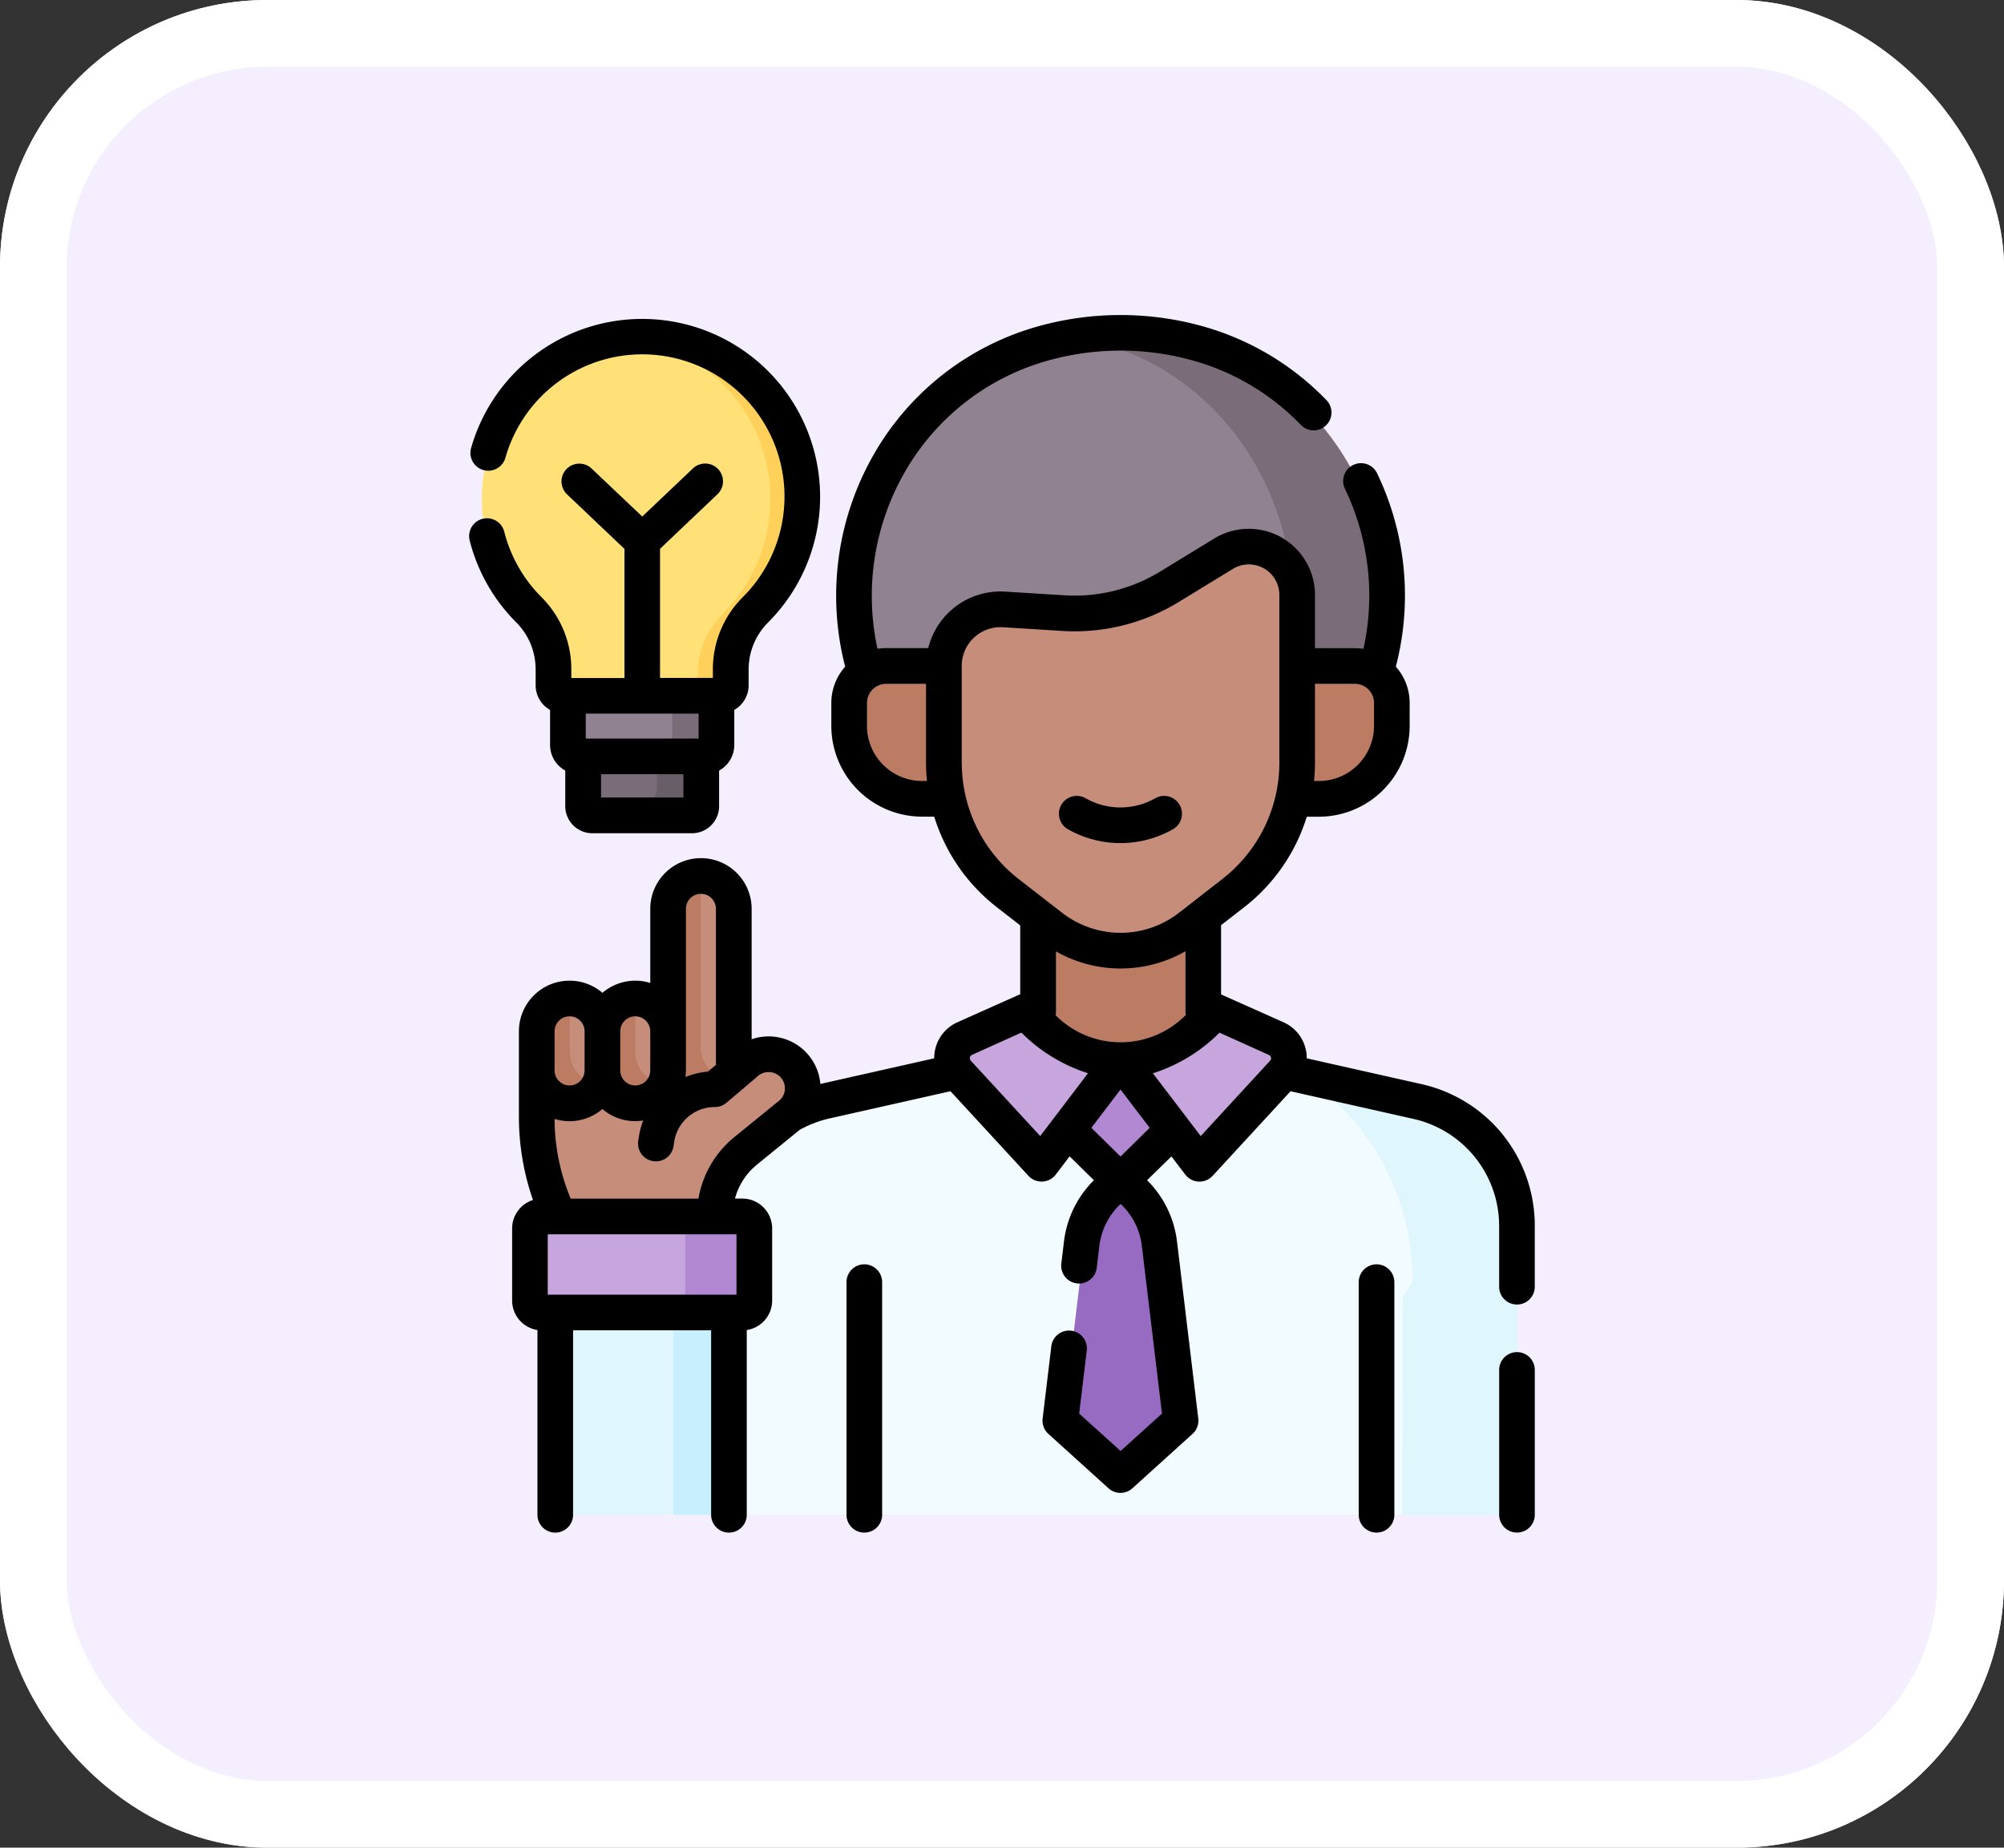 <svg xmlns="http://www.w3.org/2000/svg" width="90" height="83" viewBox="0 0 90 83">
  <rect x="0" y="0" width="90" height="83" fill="#333333" stroke="none"/>
  <g id="_8" data-name="8" transform="translate(-1174.621 -1407.423)">
    <g id="Rectángulo_401341" data-name="Rectángulo 401341" transform="translate(1174.621 1407.423)" fill="#f4eefe" stroke="#fff" stroke-width="3">
      <rect width="90" height="83" rx="12" stroke="none"/>
      <rect x="1.5" y="1.5" width="87" height="80" rx="10.5" fill="none"/>
    </g>
    <g id="Grupo_1101100" data-name="Grupo 1101100" transform="translate(0 8)">
      <g id="Grupo_1099157" data-name="Grupo 1099157" transform="translate(1177.621 1399.423)">
        <rect id="Rectángulo_401243" data-name="Rectángulo 401243" width="83" height="83" fill="none"/>
      </g>
      <g id="learn-more_12663145" transform="translate(1163.688 1413.571)">
        <g id="Grupo_1101098" data-name="Grupo 1101098" transform="translate(32.572 0.804)">
          <g id="Grupo_1101090" data-name="Grupo 1101090" transform="translate(3.422)">
            <path id="Trazado_874592" data-name="Trazado 874592" d="M69.364,395.028v10.1a.426.426,0,0,0,.426.426h4.752l6.04-6.794-5.159-5.042Z" transform="translate(-69.364 -352.462)" fill="#dff6fd"/>
            <path id="Trazado_874593" data-name="Trazado 874593" d="M120.177,421.045h-2.348v-9.171l3.25-.812Z" transform="translate(-112.651 -367.95)" fill="#c8effe"/>
            <path id="Trazado_874594" data-name="Trazado 874594" d="M168.668,319.327V331.6a.667.667,0,0,1-.667.667l-3.059-.535-1.307.8H133.247V321.664c0-.758-1.006-3.671-.74-4.344.7-1.773,3.4-3.167,5.35-3.6l7.784-1.753h10.9l1.929.434h0l5.231,1.868c2.615.578,4.964,2.376,4.964,5.056Z" transform="translate(-125.722 -279.443)" fill="#f2fbff"/>
            <path id="Trazado_874595" data-name="Trazado 874595" d="M270.519,243.815h7.775V253.4h-7.775Z" transform="translate(-249.029 -218.57)" fill="#bc7c63"/>
            <path id="Trazado_874596" data-name="Trazado 874596" d="M276.726,313.86l3.228,3.174,3.429-3.372-3.431-2.452Z" transform="translate(-254.573 -278.765)" fill="#b288d3"/>
            <g id="Grupo_1101087" data-name="Grupo 1101087" transform="translate(25.379 30.25)">
              <path id="Trazado_874597" data-name="Trazado 874597" d="M314.248,293.423l-3.446,3.75a.4.4,0,0,1-.613-.028l-3.267-4.287a4.621,4.621,0,0,0,3.886-2.2l3.123,1.223A.968.968,0,0,1,314.248,293.423Z" transform="translate(-306.922 -290.662)" fill="#c7a6dd"/>
            </g>
            <g id="Grupo_1101088" data-name="Grupo 1101088" transform="translate(17.797 30.25)">
              <path id="Trazado_874598" data-name="Trazado 874598" d="M236.211,293.423l3.446,3.75a.4.4,0,0,0,.613-.028l3.267-4.287a4.846,4.846,0,0,1-3.889-2.2l-3.121,1.223a.968.968,0,0,0-.316,1.538Z" transform="translate(-235.955 -290.662)" fill="#c7a6dd"/>
            </g>
            <path id="Trazado_874599" data-name="Trazado 874599" d="M386.232,322.955V335.5a.667.667,0,0,1-.667.667h-4.5l.031-9.76.428-.75a10.934,10.934,0,0,0-5.625-9.625l5.854,1.347A5.712,5.712,0,0,1,386.232,322.955Z" transform="translate(-343.152 -283.071)" fill="#dff6fd"/>
            <path id="Trazado_874600" data-name="Trazado 874600" d="M287.062,376.309l-.934-7.774a3.9,3.9,0,0,0-1.759-2.812,3.9,3.9,0,0,0-1.759,2.812l-.934,7.774a.429.429,0,0,0,.138.369l2.268,2.049a.428.428,0,0,0,.574,0l2.268-2.049A.428.428,0,0,0,287.062,376.309Z" transform="translate(-258.991 -327.454)" fill="#976bc1"/>
            <path id="Trazado_874601" data-name="Trazado 874601" d="M194.052,24.489c-1.693-6.322,1.746-13.253,8.18-15.059a11.44,11.44,0,0,1,1.251-.283,22.4,22.4,0,0,1,5.422.747c6.434,1.806,8.674,8.273,6.981,14.6Z" transform="translate(-180.349 -8.971)" fill="#918291"/>
            <path id="Trazado_874602" data-name="Trazado 874602" d="M299.552,23.024h-4.2c1.694-6.322-1.746-13.252-8.18-15.059a11.442,11.442,0,0,0-1.251-.283,12.527,12.527,0,0,1,5.454.283C297.807,9.772,301.246,16.7,299.552,23.024Z" transform="translate(-262.784 -7.507)" fill="#7a6d79"/>
            <g id="Grupo_1101089" data-name="Grupo 1101089" transform="translate(13.064 14.946)">
              <path id="Trazado_874603" data-name="Trazado 874603" d="M214.335,147.414A1.662,1.662,0,0,1,216,149.076V150.1a3.273,3.273,0,0,1-3.273,3.273h-17.8a3.273,3.273,0,0,1-3.273-3.273v-1.027a1.662,1.662,0,0,1,1.662-1.662Z" transform="translate(-191.653 -147.414)" fill="#bc7c63"/>
            </g>
            <path id="Trazado_874604" data-name="Trazado 874604" d="M244.4,112.826l-1.929,1.5a5.077,5.077,0,0,1-6.239,0l-1.929-1.5a7.454,7.454,0,0,1-2.873-5.88v-4.317a2.541,2.541,0,0,1,2.7-2.536l2.653.164a8.18,8.18,0,0,0,4.769-1.183l2.424-1.48a2.17,2.17,0,0,1,3.3,1.852v7.5A7.453,7.453,0,0,1,244.4,112.826Z" transform="translate(-214.115 -87.682)" fill="#c68d7a"/>
          </g>
          <g id="Grupo_1101093" data-name="Grupo 1101093" transform="translate(2.285 24.389)">
            <g id="Grupo_1101092" data-name="Grupo 1101092" transform="translate(0.304)">
              <g id="Grupo_1101091" data-name="Grupo 1101091">
                <path id="Trazado_874605" data-name="Trazado 874605" d="M70.386,310.5l.6-.429a1.667,1.667,0,0,1,2.383-.021,1.462,1.462,0,0,1-.256,2.112l-2.864,2.528a3.369,3.369,0,0,0-.705,2.445H62.8a10.356,10.356,0,0,1-1.229-4.956v-1.355l5.954-1.265Z" transform="translate(-61.567 -301.678)" fill="#c68d7a"/>
                <path id="Trazado_874606" data-name="Trazado 874606" d="M121.7,237.271a1.469,1.469,0,0,0-1.47-1.47c-.037,0-.073,0-.109,0-.618,0-1.1.669-1.1,1.444l.023,7.486c0,.812.3,1.237,1.114,1.237a1.015,1.015,0,0,0,.606-.027c.382-.221.859-.333.924-.789.01-.069.015-.648.015-.719l-.188-.24.188-1.044v-5.883" transform="translate(-112.883 -235.801)" fill="#c68d7a"/>
                <path id="Trazado_874607" data-name="Trazado 874607" d="M94.182,289.816a1.469,1.469,0,0,0-1.47-1.47c-.037,0-.073,0-.109,0-.618,0-1.1.669-1.1,1.444l.023,1.873c0,.812.3,1.237,1.114,1.237a1.015,1.015,0,0,0,.606-.027c.382-.221.859-.333.924-.789a1.477,1.477,0,0,0,.015-.211l.314-1.208Z" transform="translate(-88.301 -282.733)" fill="#c68d7a"/>
                <path id="Trazado_874608" data-name="Trazado 874608" d="M66.66,289.816a1.469,1.469,0,0,0-1.47-1.47c-.037,0-.073,0-.109,0-.618,0-1.1.669-1.1,1.444L64,291.667c0,.812.3,1.237,1.114,1.237a1.015,1.015,0,0,0,.606-.027c.382-.221.859-.333.924-.789a1.477,1.477,0,0,0,.015-.211l.419-1.316Z" transform="translate(-63.72 -282.733)" fill="#c68d7a"/>
              </g>
              <path id="Trazado_874609" data-name="Trazado 874609" d="M62.929,288.4v2.27a1.47,1.47,0,0,0,1.47,1.47c.032,0,.063,0,.094,0a1.47,1.47,0,0,1-2.925-.211v-2.061a1.469,1.469,0,0,1,1.361-1.465Z" transform="translate(-61.568 -282.779)" fill="#bc7c63"/>
              <path id="Trazado_874610" data-name="Trazado 874610" d="M90.451,288.4v2.27a1.47,1.47,0,0,0,1.47,1.47c.032,0,.063,0,.094,0a1.47,1.47,0,0,1-2.925-.211v-2.061A1.469,1.469,0,0,1,90.451,288.4Z" transform="translate(-86.15 -282.779)" fill="#bc7c63"/>
              <path id="Trazado_874611" data-name="Trazado 874611" d="M119.442,244.992a1.471,1.471,0,0,1-1.47-1.47v-7.669a1.469,1.469,0,0,0-1.361,1.465v7.461a1.47,1.47,0,0,0,2.925.211C119.505,244.991,119.474,244.992,119.442,244.992Z" transform="translate(-110.731 -235.847)" fill="#bc7c63"/>
            </g>
            <path id="Trazado_874612" data-name="Trazado 874612" d="M59.255,378.387h5.99l2.769.213a.538.538,0,0,1,.538.538v2.8a.538.538,0,0,1-.538.538l-2.769.213h-5.99a.538.538,0,0,1-.538-.538v-3.226A.538.538,0,0,1,59.255,378.387Z" transform="translate(-58.717 -363.154)" fill="#c7a6dd"/>
            <path id="Trazado_874613" data-name="Trazado 874613" d="M121.024,378.388h-3.2a.538.538,0,0,1,.538.538v3.226a.538.538,0,0,1-.538.538h3.2a.538.538,0,0,0,.538-.538v-3.226A.538.538,0,0,0,121.024,378.388Z" transform="translate(-111.514 -363.155)" fill="#b288d3"/>
          </g>
          <g id="Grupo_1101097" data-name="Grupo 1101097" transform="translate(0 0.145)">
            <g id="Grupo_1101096" data-name="Grupo 1101096">
              <g id="Grupo_1101095" data-name="Grupo 1101095">
                <g id="Grupo_1101094" data-name="Grupo 1101094" transform="translate(4.628 17.915)">
                  <path id="Trazado_874614" data-name="Trazado 874614" d="M84.709,179.983l-1.959.17H81.428a.781.781,0,0,1-.781-.781v-2.813h5.2v2.288A1.034,1.034,0,0,1,84.709,179.983Z" transform="translate(-80.647 -176.559)" fill="#7a6d79"/>
                  <path id="Trazado_874615" data-name="Trazado 874615" d="M100.047,178.133v2.12a1.306,1.306,0,0,1-1.306,1.306h2.654a.781.781,0,0,0,.781-.781v-2.645h-2.129Z" transform="translate(-96.808 -177.965)" fill="#685e68"/>
                </g>
                <path id="Trazado_874616" data-name="Trazado 874616" d="M79.677,156.219l-1.328.17h-3.32a.781.781,0,0,1-.781-.781v-2.813h6.565v2.288A1.034,1.034,0,0,1,79.677,156.219Z" transform="translate(-70.304 -137.418)" fill="#918291"/>
                <path id="Trazado_874617" data-name="Trazado 874617" d="M111.649,154.37v2.12c0,.721-.037,1.306-.684,1.306H113a.781.781,0,0,0,.781-.781V154.37h-2.129Z" transform="translate(-103.099 -138.825)" fill="#7a6d79"/>
                <path id="Trazado_874618" data-name="Trazado 874618" d="M49.582,21.41a4.088,4.088,0,0,0-1.133,2.816l.062,1.123a.478.478,0,0,1-.478.478l-1.368.186H45.105l-.463-.637-.463.637h-3.11a.478.478,0,0,1-.478-.478V24.364a3.847,3.847,0,0,0-1.134-2.712A7.311,7.311,0,0,1,43.814,9.233a7.351,7.351,0,0,1,1.079.084c3.921.133,6.607,3.226,6.607,7.18A6.559,6.559,0,0,1,49.582,21.41Z" transform="translate(-37.33 -9.185)" fill="#ffe177"/>
                <path id="Trazado_874619" data-name="Trazado 874619" d="M99.1,8.864a7.262,7.262,0,0,0-1.08.044,7.311,7.311,0,0,1,4.343,12.419,3.856,3.856,0,0,0-1.137,2.716v1.167a.478.478,0,0,1-.478.478h1.669a.478.478,0,0,0,.478-.478V24.043a3.856,3.856,0,0,1,1.137-2.716A7.311,7.311,0,0,0,99.1,8.864Z" transform="translate(-91.537 -8.86)" fill="#ffd15b"/>
              </g>
            </g>
          </g>
        </g>
        <g id="Grupo_1101099" data-name="Grupo 1101099" transform="translate(32.002 0.003)">
          <path id="Trazado_874620" data-name="Trazado 874620" d="M280.347,203.7a4.781,4.781,0,0,0,4.717,0,.8.8,0,0,0-.794-1.392,3.172,3.172,0,0,1-3.129,0,.8.8,0,0,0-.794,1.392Z" transform="translate(-253.455 -180.6)"/>
          <path id="Trazado_874621" data-name="Trazado 874621" d="M465.806,436.107a.8.8,0,0,0-.8.8v6.506a.8.8,0,0,0,1.6,0v-6.506A.8.8,0,0,0,465.806,436.107Z" transform="translate(-418.747 -389.518)"/>
          <path id="Trazado_874622" data-name="Trazado 874622" d="M94.541,36.829a6.52,6.52,0,0,0-3.663-2.277L85.73,33.394a1.759,1.759,0,0,0-1.043-1.619s-2.777-1.242-2.805-1.251V27.413l1.03-.8a8.215,8.215,0,0,0,2.819-4.072h.543a4.083,4.083,0,0,0,4.078-4.078V17.432a2.454,2.454,0,0,0-.621-1.633,12.667,12.667,0,0,0-.842-8.685.8.8,0,0,0-1.445.693A11.072,11.072,0,0,1,88.276,15a2.471,2.471,0,0,0-.389-.031H86.1V12.581a2.973,2.973,0,0,0-4.523-2.538l-2.427,1.482a7.36,7.36,0,0,1-4.308,1.069l-2.657-.165a3.341,3.341,0,0,0-3.453,2.537H66.842a2.464,2.464,0,0,0-.389.031,11.167,11.167,0,0,1,1.2-7.893,10.732,10.732,0,0,1,6.572-5.086,12.089,12.089,0,0,1,6.289,0,10.747,10.747,0,0,1,4.941,2.911A.8.8,0,1,0,86.608,3.82,12.345,12.345,0,0,0,80.935.475a13.735,13.735,0,0,0-7.135,0,12.32,12.32,0,0,0-7.541,5.838A12.768,12.768,0,0,0,65,15.8a2.454,2.454,0,0,0-.621,1.633V18.46a4.083,4.083,0,0,0,4.078,4.078H69a8.215,8.215,0,0,0,2.819,4.072l1.043.813v3.095c-.034.01-2.822,1.257-2.822,1.257A1.76,1.76,0,0,0,69,33.394l-5.014,1.129-.1.023A2.331,2.331,0,0,0,60.8,32.538v-5.86a2.276,2.276,0,1,0-4.552,0v3.33a2.269,2.269,0,0,0-2.148.444,2.273,2.273,0,0,0-3.751,1.73v3.845a11.326,11.326,0,0,0,.632,3.731,1.343,1.343,0,0,0-.937,1.279v3.236A1.342,1.342,0,0,0,51.181,45.6v8.3a.8.8,0,1,0,1.6,0V45.612h6.2V53.9a.8.8,0,1,0,1.6,0V45.6a1.342,1.342,0,0,0,1.141-1.325V41.035a1.343,1.343,0,0,0-1.341-1.341h-.33a2.962,2.962,0,0,1,.992-1.528l1.912-1.557a5.068,5.068,0,0,1,1.376-.522l5.4-1.215,3.5,3.8a.8.8,0,0,0,.59.259h.037a.8.8,0,0,0,.6-.315l.623-.818,1.091,1.072a4.648,4.648,0,0,0-1.345,2.755l-.119.989a.8.8,0,1,0,1.591.191l.119-.99a3.076,3.076,0,0,1,.953-1.879,3.065,3.065,0,0,1,.953,1.88l.905,7.537-1.859,1.68-1.86-1.68.34-2.833a.8.8,0,0,0-1.591-.191l-.39,3.246a.8.8,0,0,0,.258.69l2.7,2.443a.8.8,0,0,0,1.074,0l2.7-2.443a.8.8,0,0,0,.258-.69l-.955-7.95a4.662,4.662,0,0,0-1.344-2.756L79.653,37.8l.623.817a.8.8,0,0,0,.6.315h.037a.8.8,0,0,0,.59-.259l3.5-3.8,5.531,1.245A4.93,4.93,0,0,1,94.371,40.9v2.754a.8.8,0,0,0,1.6,0V40.9a6.524,6.524,0,0,0-1.432-4.071ZM86.1,20.091V16.569h1.79a.863.863,0,0,1,.862.862V18.46a2.479,2.479,0,0,1-2.476,2.476h-.219A8.414,8.414,0,0,0,86.1,20.091Zm-17.642.845A2.479,2.479,0,0,1,65.98,18.46V17.432a.863.863,0,0,1,.862-.862h1.79v3.521a8.414,8.414,0,0,0,.043.844Zm-10.609,13V26.678a.673.673,0,1,1,1.347,0V33.69l-.358.3a3.457,3.457,0,0,0-1.011.246A2.254,2.254,0,0,0,57.847,33.939ZM54.9,32.181a.673.673,0,1,1,1.347,0v1.758a.673.673,0,0,1-1.347,0Zm-2.949,0a.673.673,0,1,1,1.347,0v1.758a.673.673,0,0,1-1.347,0ZM60.12,41.3V44.01H51.643V41.3Zm1.962-6.043-2.051,1.67a4.557,4.557,0,0,0-1.62,2.77H52.674a9.359,9.359,0,0,1-.724-3.58A2.269,2.269,0,0,0,54.1,35.67a2.23,2.23,0,0,0,1.829.515,3.51,3.51,0,0,0-.189.712l-.032.2a.8.8,0,0,0,1.583.248l.032-.2a1.84,1.84,0,0,1,1.826-1.563.8.8,0,0,0,.518-.19l1.357-1.15a.739.739,0,0,1,1.069-.005.732.732,0,0,1-.007,1.017Zm8.152-15.163V15.768a1.743,1.743,0,0,1,1.85-1.739l2.657.165a8.948,8.948,0,0,0,5.242-1.3L82.41,11.41A1.371,1.371,0,0,1,84.5,12.58v7.51a6.619,6.619,0,0,1-2.568,5.255L80,26.851a4.277,4.277,0,0,1-5.262,0l-1.932-1.5a6.618,6.618,0,0,1-2.568-5.255ZM80.3,31.445a4.11,4.11,0,0,1-5.851.011.806.806,0,0,0,.019-.172V28.591a5.868,5.868,0,0,0,5.816-.007v2.7a.806.806,0,0,0,.016.161Zm-6.54,5.441L70.642,33.5a.164.164,0,0,1,.054-.261l2.218-1a7.415,7.415,0,0,0,2.992,1.825Zm3.607.919-1.31-1.289,1.31-1.72,1.31,1.72ZM84.085,33.5,80.97,36.887l-2.149-2.82a7.416,7.416,0,0,0,2.992-1.825l2.218,1a.164.164,0,0,1,.054.261Z" transform="translate(-48.113 -0.003)"/>
          <path id="Trazado_874623" data-name="Trazado 874623" d="M191.439,399.181a.8.8,0,0,0-.8.8v10.451a.8.8,0,0,0,1.6,0V399.982A.8.8,0,0,0,191.439,399.181Z" transform="translate(-173.691 -356.536)"/>
          <path id="Trazado_874624" data-name="Trazado 874624" d="M406.769,399.181a.8.8,0,0,0-.8.8v10.451a.8.8,0,0,0,1.6,0V399.982A.8.8,0,0,0,406.769,399.181Z" transform="translate(-366.017 -356.536)"/>
          <path id="Trazado_874625" data-name="Trazado 874625" d="M34.989,17.333v.736a1.27,1.27,0,0,0,.648,1.106v1.572a1.315,1.315,0,0,0,.682,1.152v1.6a1.217,1.217,0,0,0,1.215,1.215h4.479A1.217,1.217,0,0,0,43.228,23.5V21.9a1.316,1.316,0,0,0,.682-1.152V19.173a1.27,1.27,0,0,0,.644-1.1v-.732a2.979,2.979,0,0,1,.885-2.107A7.99,7.99,0,1,0,32.091,7.406a.8.8,0,1,0,1.54.443A6.388,6.388,0,1,1,44.3,14.1a4.571,4.571,0,0,0-1.352,3.237v.4H40.575v-5.8l2.578-2.45a.8.8,0,0,0-1.1-1.162l-2.276,2.162L37.5,8.329a.8.8,0,0,0-1.1,1.162l2.578,2.45v5.8H36.591v-.4A4.565,4.565,0,0,0,35.243,14.1a6.374,6.374,0,0,1-1.663-2.93.8.8,0,1,0-1.554.393,7.975,7.975,0,0,0,2.08,3.667,2.972,2.972,0,0,1,.881,2.1Zm6.637,5.774h-3.7V22.062h3.7ZM37.239,19.34h5.069v1.12H37.239Z" transform="translate(-32.002 -1.434)"/>
        </g>
      </g>
    </g>
  </g>
</svg>
